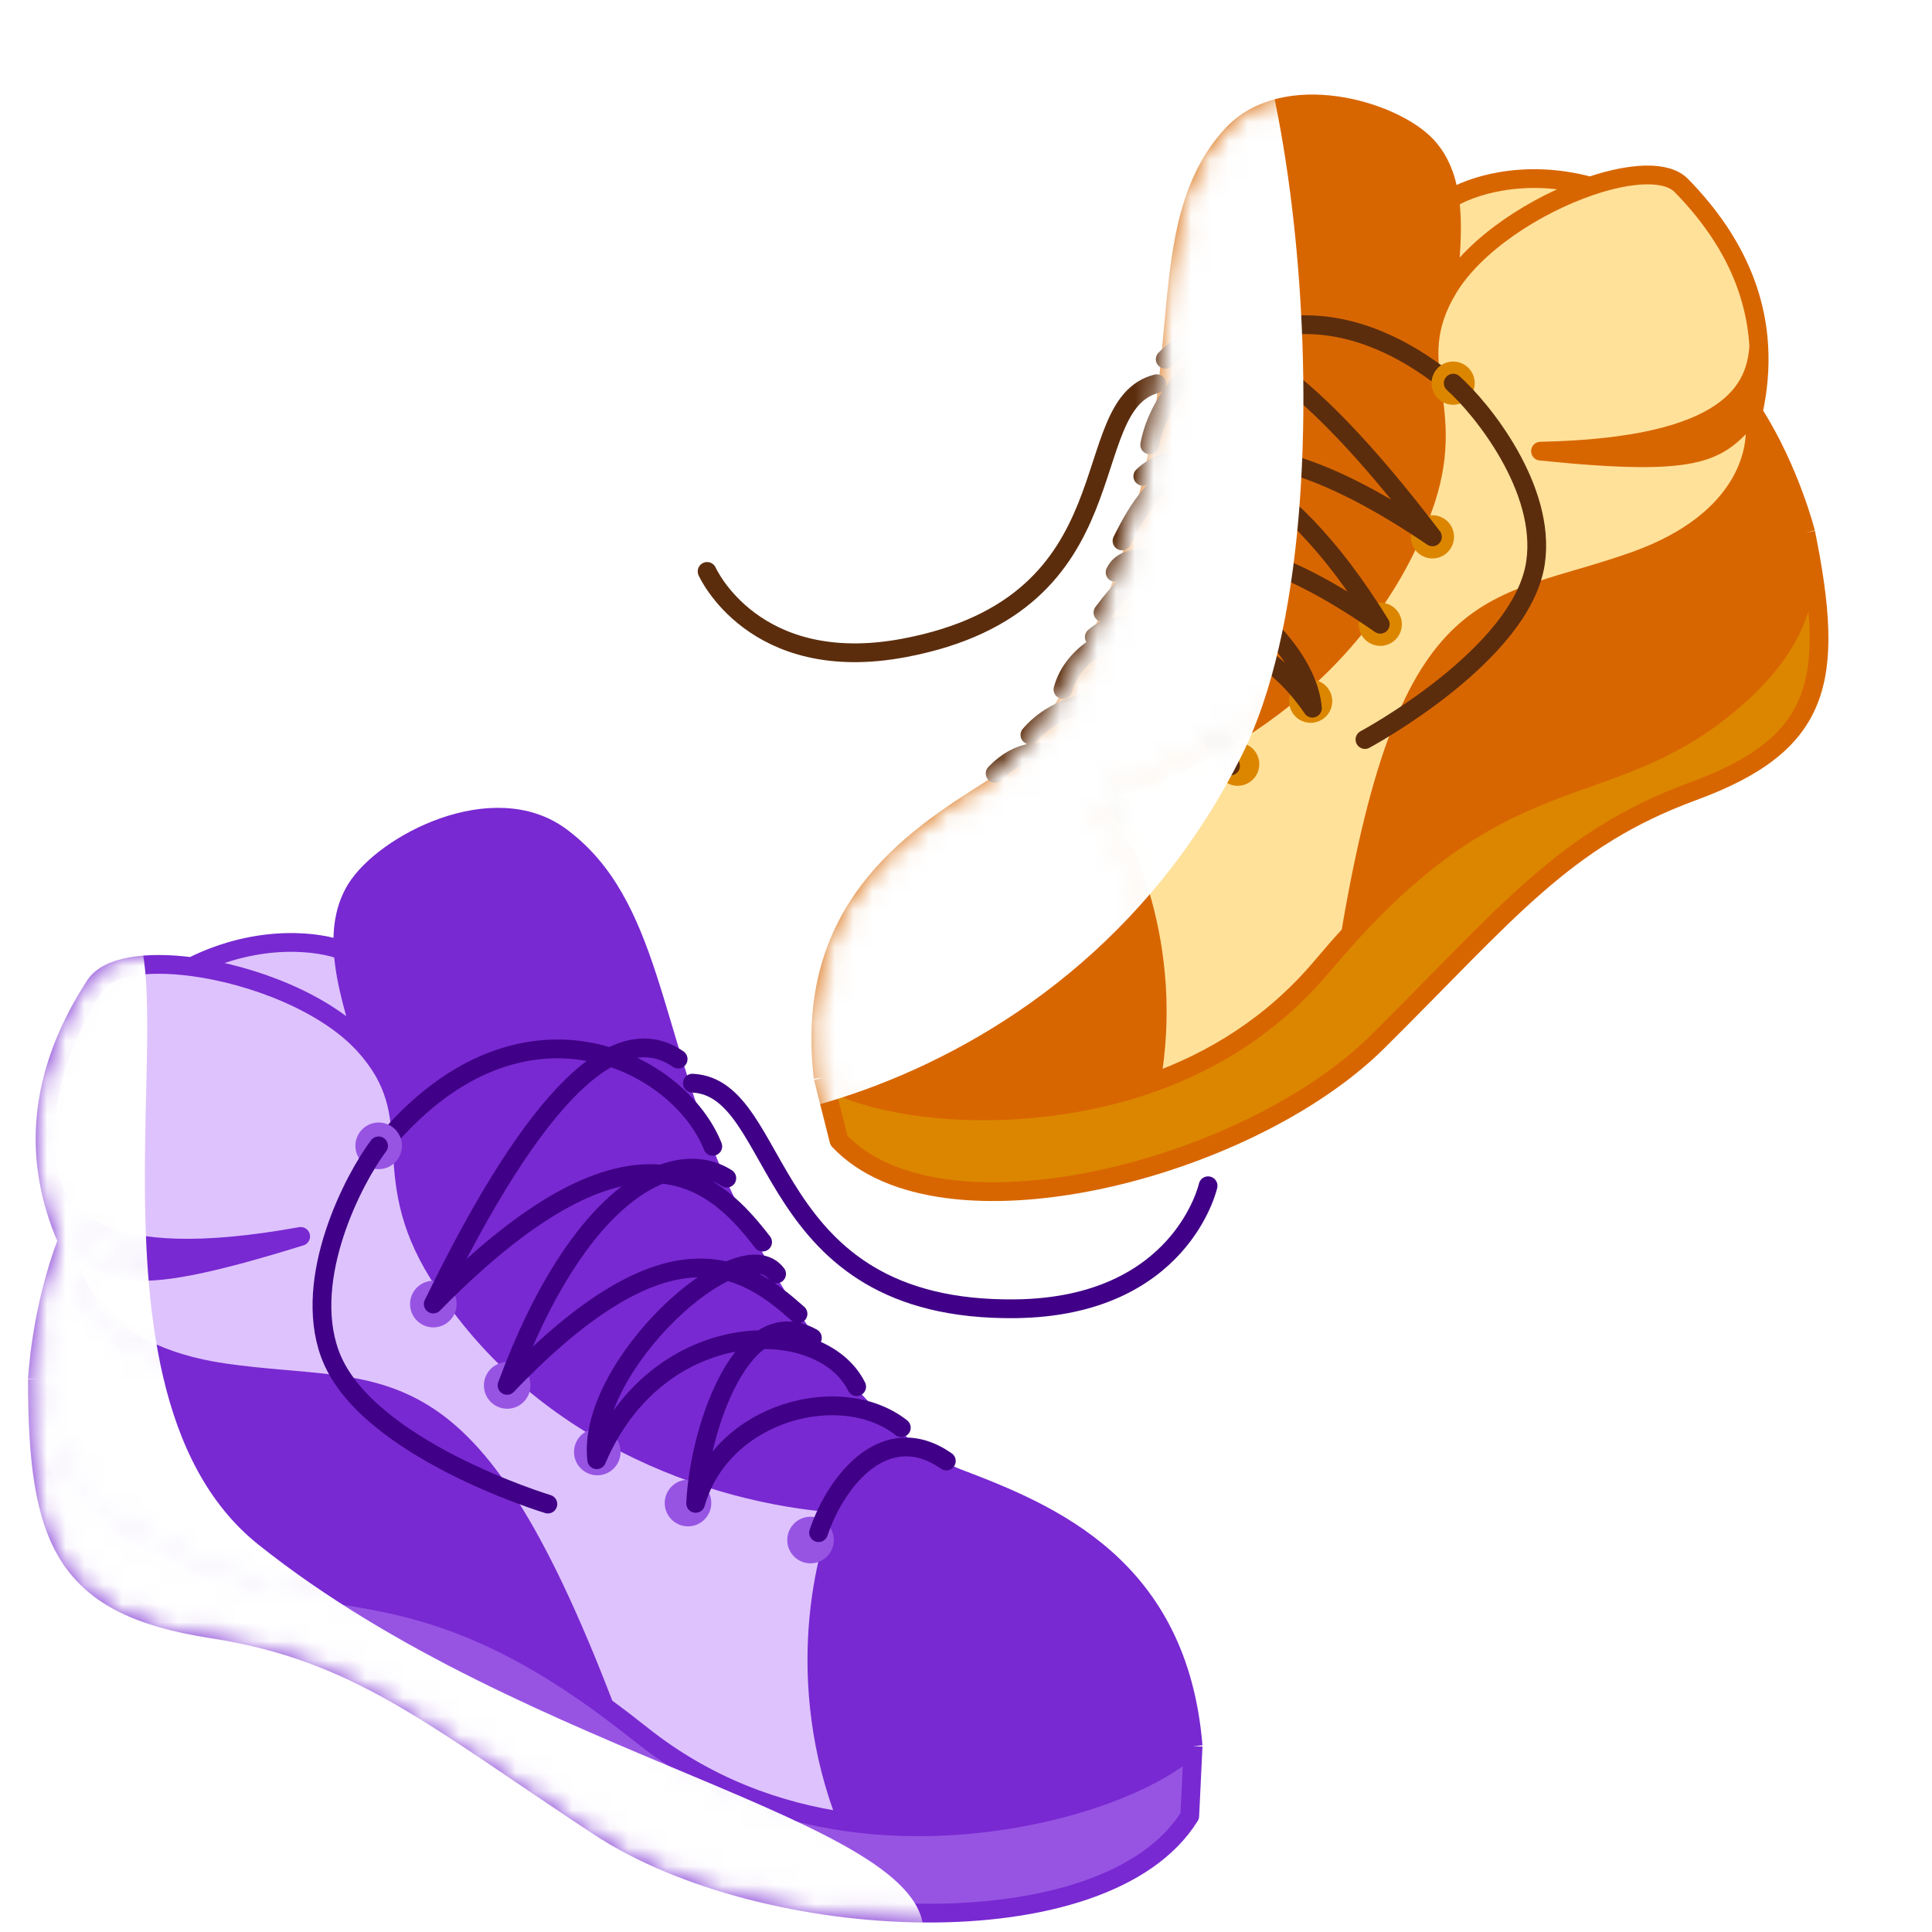 <svg width="103" height="103" viewBox="0 0 103 103" fill="none" xmlns="http://www.w3.org/2000/svg">
<path d="M19.42 55.711C22.96 59.614 19.928 62.371 23.39 67.93C28.981 76.908 38.971 79.877 45.171 80.176C43.944 82.713 42.23 89.658 45.185 97.135C52.638 98.187 60.575 95.848 63.608 93.09C62.824 83.513 56.055 80.699 51.037 78.799C46.157 76.905 41.121 69.612 38.133 62.833C34.657 54.947 34.695 48.151 29.894 44.602C26.294 41.94 20.486 44.979 18.989 47.395C18.384 48.373 18.223 49.508 18.293 50.68C18.395 52.404 18.998 54.209 19.42 55.711Z" fill="#7829D1"/>
<path d="M2.525 62.473C2.701 63.722 3.063 64.948 3.592 66.147C5.991 67.922 6.778 68.789 16.029 65.916C5.164 67.882 3.157 64.817 2.525 62.473Z" fill="#7829D1"/>
<path d="M1.994 73.536C2.453 75.493 2.259 79.272 8.729 82.57C16.375 86.466 21.228 82.903 32.226 90.976C24.864 71.77 20.591 74.431 11.953 73.186C5.042 72.189 3.499 68.078 3.592 66.147C2.173 69.812 1.994 73.536 1.994 73.536Z" fill="#7829D1"/>
<path d="M23.39 67.93C19.928 62.371 22.96 59.614 19.42 55.711C17.387 53.471 13.477 51.96 10.219 51.535C7.8 51.221 5.74 51.504 5.072 52.532C2.825 55.99 2.08 59.31 2.525 62.473C3.157 64.817 5.164 67.882 16.029 65.916C6.778 68.789 5.991 67.922 3.592 66.147C3.499 68.078 5.042 72.189 11.953 73.186C20.591 74.431 24.864 71.77 32.226 90.976C32.861 91.443 33.526 91.951 34.224 92.506C37.642 95.224 41.438 96.607 45.185 97.135C42.23 89.658 43.944 82.713 45.171 80.176C38.971 79.877 28.981 76.908 23.39 67.93Z" fill="#DEC2FD"/>
<path d="M1.994 73.536C1.99 82.245 3.485 85.635 11.298 86.841C19.111 88.046 23.085 91.555 31.919 97.372C40.753 103.189 58.939 104.064 63.429 96.814L63.608 93.09C60.575 95.848 52.638 98.187 45.185 97.135C41.438 96.607 37.642 95.224 34.224 92.506C33.526 91.951 32.861 91.443 32.226 90.976C21.228 82.903 16.375 86.466 8.729 82.57C2.259 79.272 2.453 75.493 1.994 73.536Z" fill="#9754E3"/>
<path d="M10.219 51.535C13.477 51.96 17.387 53.471 19.42 55.711C18.998 54.209 18.395 52.404 18.293 50.68C17.114 50.208 13.85 49.719 10.219 51.535Z" fill="#DEC2FD"/>
<path d="M1.994 73.536C1.99 82.245 3.485 85.635 11.298 86.841C19.111 88.046 23.085 91.555 31.919 97.372C40.753 103.189 58.939 104.064 63.429 96.814L63.608 93.09M1.994 73.536C2.453 75.493 2.259 79.272 8.729 82.57C16.375 86.466 21.228 82.903 32.226 90.976M1.994 73.536C1.994 73.536 2.173 69.812 3.592 66.147M63.608 93.09C62.824 83.513 56.055 80.699 51.037 78.799C46.157 76.905 41.121 69.612 38.133 62.833C34.657 54.947 34.695 48.151 29.894 44.602C26.294 41.94 20.486 44.979 18.989 47.395C18.384 48.373 18.223 49.508 18.293 50.68M63.608 93.09C60.575 95.848 52.638 98.187 45.185 97.135M3.592 66.147C3.499 68.078 5.042 72.189 11.953 73.186C20.591 74.431 24.864 71.77 32.226 90.976M3.592 66.147C3.063 64.948 2.701 63.722 2.525 62.473M3.592 66.147C5.991 67.922 6.778 68.789 16.029 65.916C5.164 67.882 3.157 64.817 2.525 62.473M19.42 55.711C22.96 59.614 19.928 62.371 23.39 67.93C28.981 76.908 38.971 79.877 45.171 80.176C43.944 82.713 42.23 89.658 45.185 97.135M19.42 55.711C17.387 53.471 13.477 51.96 10.219 51.535M19.42 55.711C18.998 54.209 18.395 52.404 18.293 50.68M45.185 97.135C41.438 96.607 37.642 95.224 34.224 92.506C33.526 91.951 32.861 91.443 32.226 90.976M10.219 51.535C7.8 51.221 5.74 51.504 5.072 52.532C2.825 55.99 2.08 59.31 2.525 62.473M10.219 51.535C13.85 49.719 17.114 50.208 18.293 50.68" stroke="#7829D1" stroke-linejoin="round"/>
<ellipse cx="1.241" cy="1.243" rx="1.241" ry="1.243" transform="matrix(0.999 0.048 -0.048 0.999 21.922 68.222)" fill="#9754E3"/>
<ellipse cx="1.241" cy="1.243" rx="1.241" ry="1.243" transform="matrix(0.999 0.048 -0.048 0.999 25.859 72.559)" fill="#9754E3"/>
<ellipse cx="1.241" cy="1.243" rx="1.241" ry="1.243" transform="matrix(0.999 0.048 -0.048 0.999 30.664 76.107)" fill="#9754E3"/>
<ellipse cx="1.241" cy="1.243" rx="1.241" ry="1.243" transform="matrix(0.999 0.048 -0.048 0.999 35.5 78.829)" fill="#9754E3"/>
<ellipse cx="1.241" cy="1.243" rx="1.241" ry="1.243" transform="matrix(0.999 0.048 -0.048 0.999 42.031 80.802)" fill="#9754E3"/>
<path d="M43.641 81.709C44.606 78.852 47.245 75.661 50.451 77.889M43.311 71.325C39.68 69.291 37.285 76.011 37.087 80.149C38.484 75.24 44.859 73.601 48.052 76.115M41.402 67.915C39.456 65.333 31.224 72.817 31.813 77.822C35.084 70.099 43.783 70.103 45.671 73.927M38.748 62.81C35.935 61.016 30.843 63.532 27.032 73.859C35.756 64.74 39.763 67.57 42.544 70.043M23.098 69.522C33.987 58.434 38.314 63.204 40.656 66.22M36.153 56.464C32.945 54.236 28.613 58.175 23.099 69.522M38 61.115C36.26 56.733 28.264 52.419 21.054 60.3" stroke="#400087" stroke-linecap="round" stroke-linejoin="round"/>
<ellipse cx="1.241" cy="1.243" rx="1.241" ry="1.243" transform="matrix(0.999 0.048 -0.048 0.999 19.008 59.786)" fill="#9754E3"/>
<path d="M20.182 61.088C18.854 62.853 16.119 68.109 17.582 72.161C19.41 77.226 29.208 80.186 29.208 80.186M36.913 57.746C41.873 57.984 40.472 69.944 54.149 69.773C62.981 69.662 64.406 63.216 64.406 63.216" stroke="#400087" stroke-linecap="round" stroke-linejoin="round"/>
<mask id="mask0_10604_783" style="mask-type:alpha" maskUnits="userSpaceOnUse" x="1" y="43" width="64" height="60">
<path d="M19.42 55.711C22.96 59.614 19.928 62.371 23.39 67.93C28.981 76.908 38.971 79.877 45.171 80.176C43.944 82.713 42.23 89.658 45.185 97.135C52.638 98.187 60.575 95.848 63.608 93.09C62.824 83.513 56.055 80.699 51.037 78.799C46.157 76.905 41.121 69.612 38.133 62.833C34.657 54.947 34.695 48.151 29.894 44.602C26.294 41.94 20.486 44.979 18.989 47.395C18.384 48.373 18.223 49.508 18.293 50.68C18.395 52.404 18.998 54.209 19.42 55.711Z" fill="#7829D1"/>
<path d="M2.525 62.473C2.701 63.722 3.063 64.948 3.592 66.147C5.991 67.922 6.778 68.789 16.029 65.916C5.164 67.882 3.157 64.817 2.525 62.473Z" fill="#7829D1"/>
<path d="M1.994 73.536C2.453 75.493 2.259 79.272 8.729 82.57C16.375 86.466 21.228 82.903 32.226 90.976C24.864 71.77 20.591 74.431 11.953 73.186C5.042 72.189 3.499 68.078 3.592 66.147C2.173 69.812 1.994 73.536 1.994 73.536Z" fill="#7829D1"/>
<path d="M23.39 67.93C19.928 62.371 22.96 59.614 19.42 55.711C17.387 53.471 13.477 51.96 10.219 51.535C7.8 51.221 5.74 51.504 5.072 52.532C2.825 55.99 2.08 59.31 2.525 62.473C3.157 64.817 5.164 67.882 16.029 65.916C6.778 68.789 5.991 67.922 3.592 66.147C3.499 68.078 5.042 72.189 11.953 73.186C20.591 74.431 24.864 71.77 32.226 90.976C32.861 91.443 33.526 91.951 34.224 92.506C37.642 95.224 41.438 96.607 45.185 97.135C42.23 89.658 43.944 82.713 45.171 80.176C38.971 79.877 28.981 76.908 23.39 67.93Z" fill="#DEC2FD"/>
<path d="M1.994 73.536C1.99 82.245 3.485 85.635 11.298 86.841C19.111 88.046 23.085 91.555 31.919 97.372C40.753 103.189 58.939 104.064 63.429 96.814L63.608 93.09C60.575 95.848 52.638 98.187 45.185 97.135C41.438 96.607 37.642 95.224 34.224 92.506C33.526 91.951 32.861 91.443 32.226 90.976C21.228 82.903 16.375 86.466 8.729 82.57C2.259 79.272 2.453 75.493 1.994 73.536Z" fill="#9754E3"/>
<path d="M10.219 51.535C13.477 51.96 17.387 53.471 19.42 55.711C18.998 54.209 18.395 52.404 18.293 50.68C17.114 50.208 13.85 49.719 10.219 51.535Z" fill="#DEC2FD"/>
<path d="M1.994 73.536C1.99 82.245 3.485 85.635 11.298 86.841C19.111 88.046 23.085 91.555 31.919 97.372C40.753 103.189 58.939 104.064 63.429 96.814L63.608 93.09M1.994 73.536C2.453 75.493 2.259 79.272 8.729 82.57C16.375 86.466 21.228 82.903 32.226 90.976M1.994 73.536C1.994 73.536 2.173 69.812 3.592 66.147M63.608 93.09C62.824 83.513 56.055 80.699 51.037 78.799C46.157 76.905 41.121 69.612 38.133 62.833C34.657 54.947 34.695 48.151 29.894 44.602C26.294 41.94 20.486 44.979 18.989 47.395C18.384 48.373 18.223 49.508 18.293 50.68M63.608 93.09C60.575 95.848 52.638 98.187 45.185 97.135M3.592 66.147C3.499 68.078 5.042 72.189 11.953 73.186C20.591 74.431 24.864 71.77 32.226 90.976M3.592 66.147C3.063 64.948 2.701 63.722 2.525 62.473M3.592 66.147C5.991 67.922 6.778 68.789 16.029 65.916C5.164 67.882 3.157 64.817 2.525 62.473M19.42 55.711C22.96 59.614 19.928 62.371 23.39 67.93C28.981 76.908 38.971 79.877 45.171 80.176C43.944 82.713 42.23 89.658 45.185 97.135M19.42 55.711C17.387 53.471 13.477 51.96 10.219 51.535M19.42 55.711C18.998 54.209 18.395 52.404 18.293 50.68M45.185 97.135C41.438 96.607 37.642 95.224 34.224 92.506C33.526 91.951 32.861 91.443 32.226 90.976M10.219 51.535C7.8 51.221 5.74 51.504 5.072 52.532C2.825 55.99 2.08 59.31 2.525 62.473M10.219 51.535C13.85 49.719 17.114 50.208 18.293 50.68" stroke="#7829D1" stroke-linejoin="round"/>
</mask>
<g mask="url(#mask0_10604_783)">
<g style="mix-blend-mode:overlay" filter="url(#filter0_f_10604_783)">
<path d="M13.774 82.346C28.137 93.82 49.529 96.923 49.231 103.13C49.092 106.026 10.829 109.162 -2.822 91.501C-11.792 79.895 0.627 48.119 5.877 48.371C11.127 48.624 2.921 73.676 13.774 82.346Z" fill="white"/>
</g>
</g>
<path d="M77.184 15.404C74.682 19.598 77.94 21.547 75.812 27.229C72.375 36.409 63.845 40.936 58.268 42.343C59.846 44.423 62.673 50.416 61.356 57.75C54.779 60.071 47.143 59.4 43.884 57.452C42.845 48.61 48.478 44.814 52.689 42.168C56.774 39.554 60.015 32.007 61.49 25.302C63.205 17.502 61.928 11.337 65.639 7.234C68.423 4.156 74.253 5.852 76.054 7.772C76.783 8.549 77.137 9.551 77.288 10.628C77.51 12.213 77.293 13.963 77.184 15.404Z" fill="#D86600"/>
<path d="M93.765 18.45C93.834 19.617 93.729 20.796 93.468 21.982C91.614 24.034 91.057 24.965 82.129 24.052C92.357 23.846 93.619 20.695 93.765 18.45Z" fill="#D86600"/>
<path d="M96.27 28.4C96.211 30.262 97.078 33.659 91.805 37.839C85.573 42.78 80.513 40.433 72 49.781C75.175 30.987 79.542 32.621 87.16 29.907C93.255 27.736 93.905 23.719 93.468 21.982C95.427 25.05 96.27 28.4 96.27 28.4Z" fill="#D86600"/>
<path d="M75.812 27.229C77.94 21.547 74.682 19.598 77.184 15.404C78.621 12.997 81.895 10.908 84.777 9.925C86.916 9.196 88.839 9.076 89.634 9.888C92.307 12.617 93.591 15.495 93.765 18.45C93.619 20.695 92.357 23.846 82.129 24.052C91.057 24.965 91.614 24.034 93.468 21.982C93.905 23.719 93.255 27.736 87.16 29.907C79.542 32.621 75.175 30.987 72 49.781C71.508 50.321 70.997 50.905 70.465 51.536C67.858 54.631 64.662 56.583 61.356 57.75C62.673 50.416 59.846 44.423 58.268 42.343C63.845 40.936 72.375 36.409 75.812 27.229Z" fill="#FFE19A"/>
<path d="M96.27 28.4C97.866 36.31 97.128 39.663 90.252 42.189C83.376 44.716 80.409 48.631 73.448 55.533C66.488 62.435 50.131 66.563 44.727 60.802L43.884 57.452C47.143 59.4 54.779 60.071 61.356 57.75C64.662 56.583 67.858 54.631 70.465 51.536C70.997 50.905 71.508 50.321 72 49.781C80.513 40.433 85.573 42.78 91.805 37.839C97.078 33.659 96.211 30.262 96.27 28.4Z" fill="#DC8600"/>
<path d="M84.777 9.925C81.895 10.908 78.621 12.997 77.184 15.404C77.293 13.963 77.51 12.213 77.288 10.628C78.272 9.984 81.148 8.941 84.777 9.925Z" fill="#FFE19A"/>
<path d="M96.27 28.4C97.866 36.31 97.128 39.663 90.252 42.189C83.376 44.716 80.409 48.631 73.448 55.533C66.488 62.435 50.131 66.563 44.727 60.802L43.884 57.452M96.27 28.4C96.211 30.262 97.078 33.659 91.805 37.839C85.573 42.78 80.513 40.433 72 49.781M96.27 28.4C96.27 28.4 95.427 25.05 93.468 21.982M43.884 57.452C42.845 48.61 48.478 44.814 52.689 42.168C56.774 39.554 60.015 32.007 61.49 25.302C63.205 17.502 61.928 11.337 65.639 7.234C68.423 4.156 74.253 5.852 76.054 7.772C76.783 8.549 77.137 9.551 77.288 10.628M43.884 57.452C47.143 59.4 54.779 60.071 61.356 57.75M93.468 21.982C93.905 23.719 93.255 27.736 87.16 29.907C79.542 32.621 75.175 30.987 72 49.781M93.468 21.982C93.729 20.796 93.834 19.617 93.765 18.45M93.468 21.982C91.614 24.034 91.057 24.965 82.129 24.052C92.357 23.846 93.619 20.695 93.765 18.45M77.184 15.404C74.682 19.598 77.94 21.547 75.812 27.229C72.375 36.409 63.845 40.936 58.268 42.343C59.846 44.423 62.673 50.416 61.356 57.75M77.184 15.404C78.621 12.997 81.895 10.908 84.777 9.925M77.184 15.404C77.293 13.963 77.51 12.213 77.288 10.628M61.356 57.75C64.662 56.583 67.858 54.631 70.465 51.536C70.997 50.905 71.508 50.321 72 49.781M84.777 9.925C86.916 9.196 88.839 9.076 89.634 9.888C92.307 12.617 93.591 15.495 93.765 18.45M84.777 9.925C81.148 8.941 78.272 9.984 77.288 10.628" stroke="#D86600" stroke-linejoin="round"/>
<ellipse cx="1.15" cy="1.151" rx="1.15" ry="1.151" transform="matrix(-0.97 0.245 0.244 0.97 77.203 27.223)" fill="#DC8600"/>
<ellipse cx="1.15" cy="1.151" rx="1.15" ry="1.151" transform="matrix(-0.97 0.245 0.244 0.97 74.422 31.883)" fill="#DC8600"/>
<ellipse cx="1.15" cy="1.151" rx="1.15" ry="1.151" transform="matrix(-0.97 0.245 0.244 0.97 70.711 35.985)" fill="#DC8600"/>
<ellipse cx="1.15" cy="1.151" rx="1.15" ry="1.151" transform="matrix(-0.97 0.245 0.244 0.97 66.82 39.344)" fill="#DC8600"/>
<ellipse cx="1.15" cy="1.151" rx="1.15" ry="1.151" transform="matrix(-0.97 0.245 0.244 0.97 61.242 42.334)" fill="#DC8600"/>
<path d="M59.937 43.454C58.537 41.036 55.557 38.622 53.053 41.233M58.338 33.962C61.264 31.45 64.667 37.114 65.604 40.836C63.438 36.633 57.348 36.313 54.907 39.182M59.448 30.515C60.744 27.813 69.588 33.102 69.969 37.756C65.586 31.341 57.685 32.939 56.669 36.758M60.925 25.392C63.152 23.247 68.237 24.599 73.586 33.281C63.996 26.597 60.874 29.901 58.8 32.658M76.367 28.621C64.449 20.545 61.391 25.671 59.816 28.839M62.122 19.153C64.628 16.541 69.283 19.325 76.366 28.621M61.295 23.716C62.074 19.417 68.548 14.033 76.537 19.87" stroke="#5C2D0D" stroke-linecap="round" stroke-linejoin="round"/>
<ellipse cx="1.15" cy="1.151" rx="1.15" ry="1.151" transform="matrix(-0.97 0.245 0.244 0.97 78.305 19.029)" fill="#DC8600"/>
<path d="M77.475 20.427C79.004 21.786 82.449 26.059 81.862 30.007C81.127 34.942 72.769 39.426 72.769 39.426M61.668 20.457C57.207 21.583 60.666 32.189 48.213 34.54C40.171 36.058 37.698 30.464 37.698 30.464" stroke="#5C2D0D" stroke-linecap="round" stroke-linejoin="round"/>
<mask id="mask1_10604_783" style="mask-type:alpha" maskUnits="userSpaceOnUse" x="43" y="5" width="55" height="60">
<path d="M77.184 15.404C74.682 19.598 77.94 21.547 75.812 27.229C72.375 36.409 63.845 40.936 58.268 42.343C59.846 44.423 62.673 50.416 61.356 57.75C54.779 60.071 47.143 59.4 43.884 57.452C42.845 48.61 48.478 44.814 52.689 42.168C56.774 39.554 60.015 32.007 61.49 25.302C63.205 17.502 61.928 11.337 65.639 7.234C68.423 4.156 74.253 5.852 76.054 7.772C76.783 8.549 77.137 9.551 77.288 10.628C77.51 12.213 77.293 13.963 77.184 15.404Z" fill="#7829D1"/>
<path d="M93.765 18.45C93.834 19.617 93.729 20.796 93.468 21.982C91.614 24.034 91.057 24.965 82.129 24.052C92.357 23.846 93.619 20.695 93.765 18.45Z" fill="#7829D1"/>
<path d="M96.27 28.4C96.211 30.262 97.078 33.659 91.805 37.839C85.573 42.78 80.513 40.433 72 49.781C75.175 30.987 79.542 32.621 87.16 29.907C93.255 27.736 93.905 23.719 93.468 21.982C95.427 25.05 96.27 28.4 96.27 28.4Z" fill="#7829D1"/>
<path d="M75.812 27.229C77.94 21.547 74.682 19.598 77.184 15.404C78.621 12.997 81.895 10.908 84.777 9.925C86.916 9.196 88.839 9.076 89.634 9.888C92.307 12.617 93.591 15.495 93.765 18.45C93.619 20.695 92.357 23.846 82.129 24.052C91.057 24.965 91.614 24.034 93.468 21.982C93.905 23.719 93.255 27.736 87.16 29.907C79.542 32.621 75.175 30.987 72 49.781C71.508 50.321 70.997 50.905 70.465 51.536C67.858 54.631 64.662 56.583 61.356 57.75C62.673 50.416 59.846 44.423 58.268 42.343C63.845 40.936 72.375 36.409 75.812 27.229Z" fill="#DEC2FD"/>
<path d="M96.27 28.4C97.866 36.31 97.128 39.663 90.252 42.189C83.376 44.716 80.409 48.631 73.448 55.533C66.488 62.435 50.131 66.563 44.727 60.802L43.884 57.452C47.143 59.4 54.779 60.071 61.356 57.75C64.662 56.583 67.858 54.631 70.465 51.536C70.997 50.905 71.508 50.321 72 49.781C80.513 40.433 85.573 42.78 91.805 37.839C97.078 33.659 96.211 30.262 96.27 28.4Z" fill="#9754E3"/>
<path d="M84.777 9.925C81.895 10.908 78.621 12.997 77.184 15.404C77.293 13.963 77.51 12.213 77.288 10.628C78.272 9.984 81.148 8.941 84.777 9.925Z" fill="#DEC2FD"/>
<path d="M96.27 28.4C97.866 36.31 97.128 39.663 90.252 42.189C83.376 44.716 80.409 48.631 73.448 55.533C66.488 62.435 50.131 66.563 44.727 60.802L43.884 57.452M96.27 28.4C96.211 30.262 97.078 33.659 91.805 37.839C85.573 42.78 80.513 40.433 72 49.781M96.27 28.4C96.27 28.4 95.427 25.05 93.468 21.982M43.884 57.452C42.845 48.61 48.478 44.814 52.689 42.168C56.774 39.554 60.015 32.007 61.49 25.302C63.205 17.502 61.928 11.337 65.639 7.234C68.423 4.156 74.253 5.852 76.054 7.772C76.783 8.549 77.137 9.551 77.288 10.628M43.884 57.452C47.143 59.4 54.779 60.071 61.356 57.75M93.468 21.982C93.905 23.719 93.255 27.736 87.16 29.907C79.542 32.621 75.175 30.987 72 49.781M93.468 21.982C93.729 20.796 93.834 19.617 93.765 18.45M93.468 21.982C91.614 24.034 91.057 24.965 82.129 24.052C92.357 23.846 93.619 20.695 93.765 18.45M77.184 15.404C74.682 19.598 77.94 21.547 75.812 27.229C72.375 36.409 63.845 40.936 58.268 42.343C59.846 44.423 62.673 50.416 61.356 57.75M77.184 15.404C78.621 12.997 81.895 10.908 84.777 9.925M77.184 15.404C77.293 13.963 77.51 12.213 77.288 10.628M61.356 57.75C64.662 56.583 67.858 54.631 70.465 51.536C70.997 50.905 71.508 50.321 72 49.781M84.777 9.925C86.916 9.196 88.839 9.076 89.634 9.888C92.307 12.617 93.591 15.495 93.765 18.45M84.777 9.925C81.148 8.941 78.272 9.984 77.288 10.628" stroke="#7829D1" stroke-linejoin="round"/>
</mask>
<g mask="url(#mask1_10604_783)">
<g style="mix-blend-mode:overlay" filter="url(#filter1_f_10604_783)">
<path d="M48.227 34.489C36.444 48.539 31.332 52.937 32.845 58.946C33.551 61.751 56.383 60.124 66.253 40.166C72.738 27.05 68.296 -5.05 63.214 -3.768C58.131 -2.485 57.13 23.872 48.227 34.489Z" fill="white"/>
</g>
</g>
<defs>
<filter id="filter0_f_10604_783" x="-25.984" y="28.37" width="95.219" height="97.011" filterUnits="userSpaceOnUse" color-interpolation-filters="sRGB">
<feFlood flood-opacity="0" result="BackgroundImageFix"/>
<feBlend mode="normal" in="SourceGraphic" in2="BackgroundImageFix" result="shape"/>
<feGaussianBlur stdDeviation="10" result="effect1_foregroundBlur_10604_783"/>
</filter>
<filter id="filter1_f_10604_783" x="22.586" y="-13.805" width="56.902" height="83.814" filterUnits="userSpaceOnUse" color-interpolation-filters="sRGB">
<feFlood flood-opacity="0" result="BackgroundImageFix"/>
<feBlend mode="normal" in="SourceGraphic" in2="BackgroundImageFix" result="shape"/>
<feGaussianBlur stdDeviation="5" result="effect1_foregroundBlur_10604_783"/>
</filter>
</defs>
</svg>
